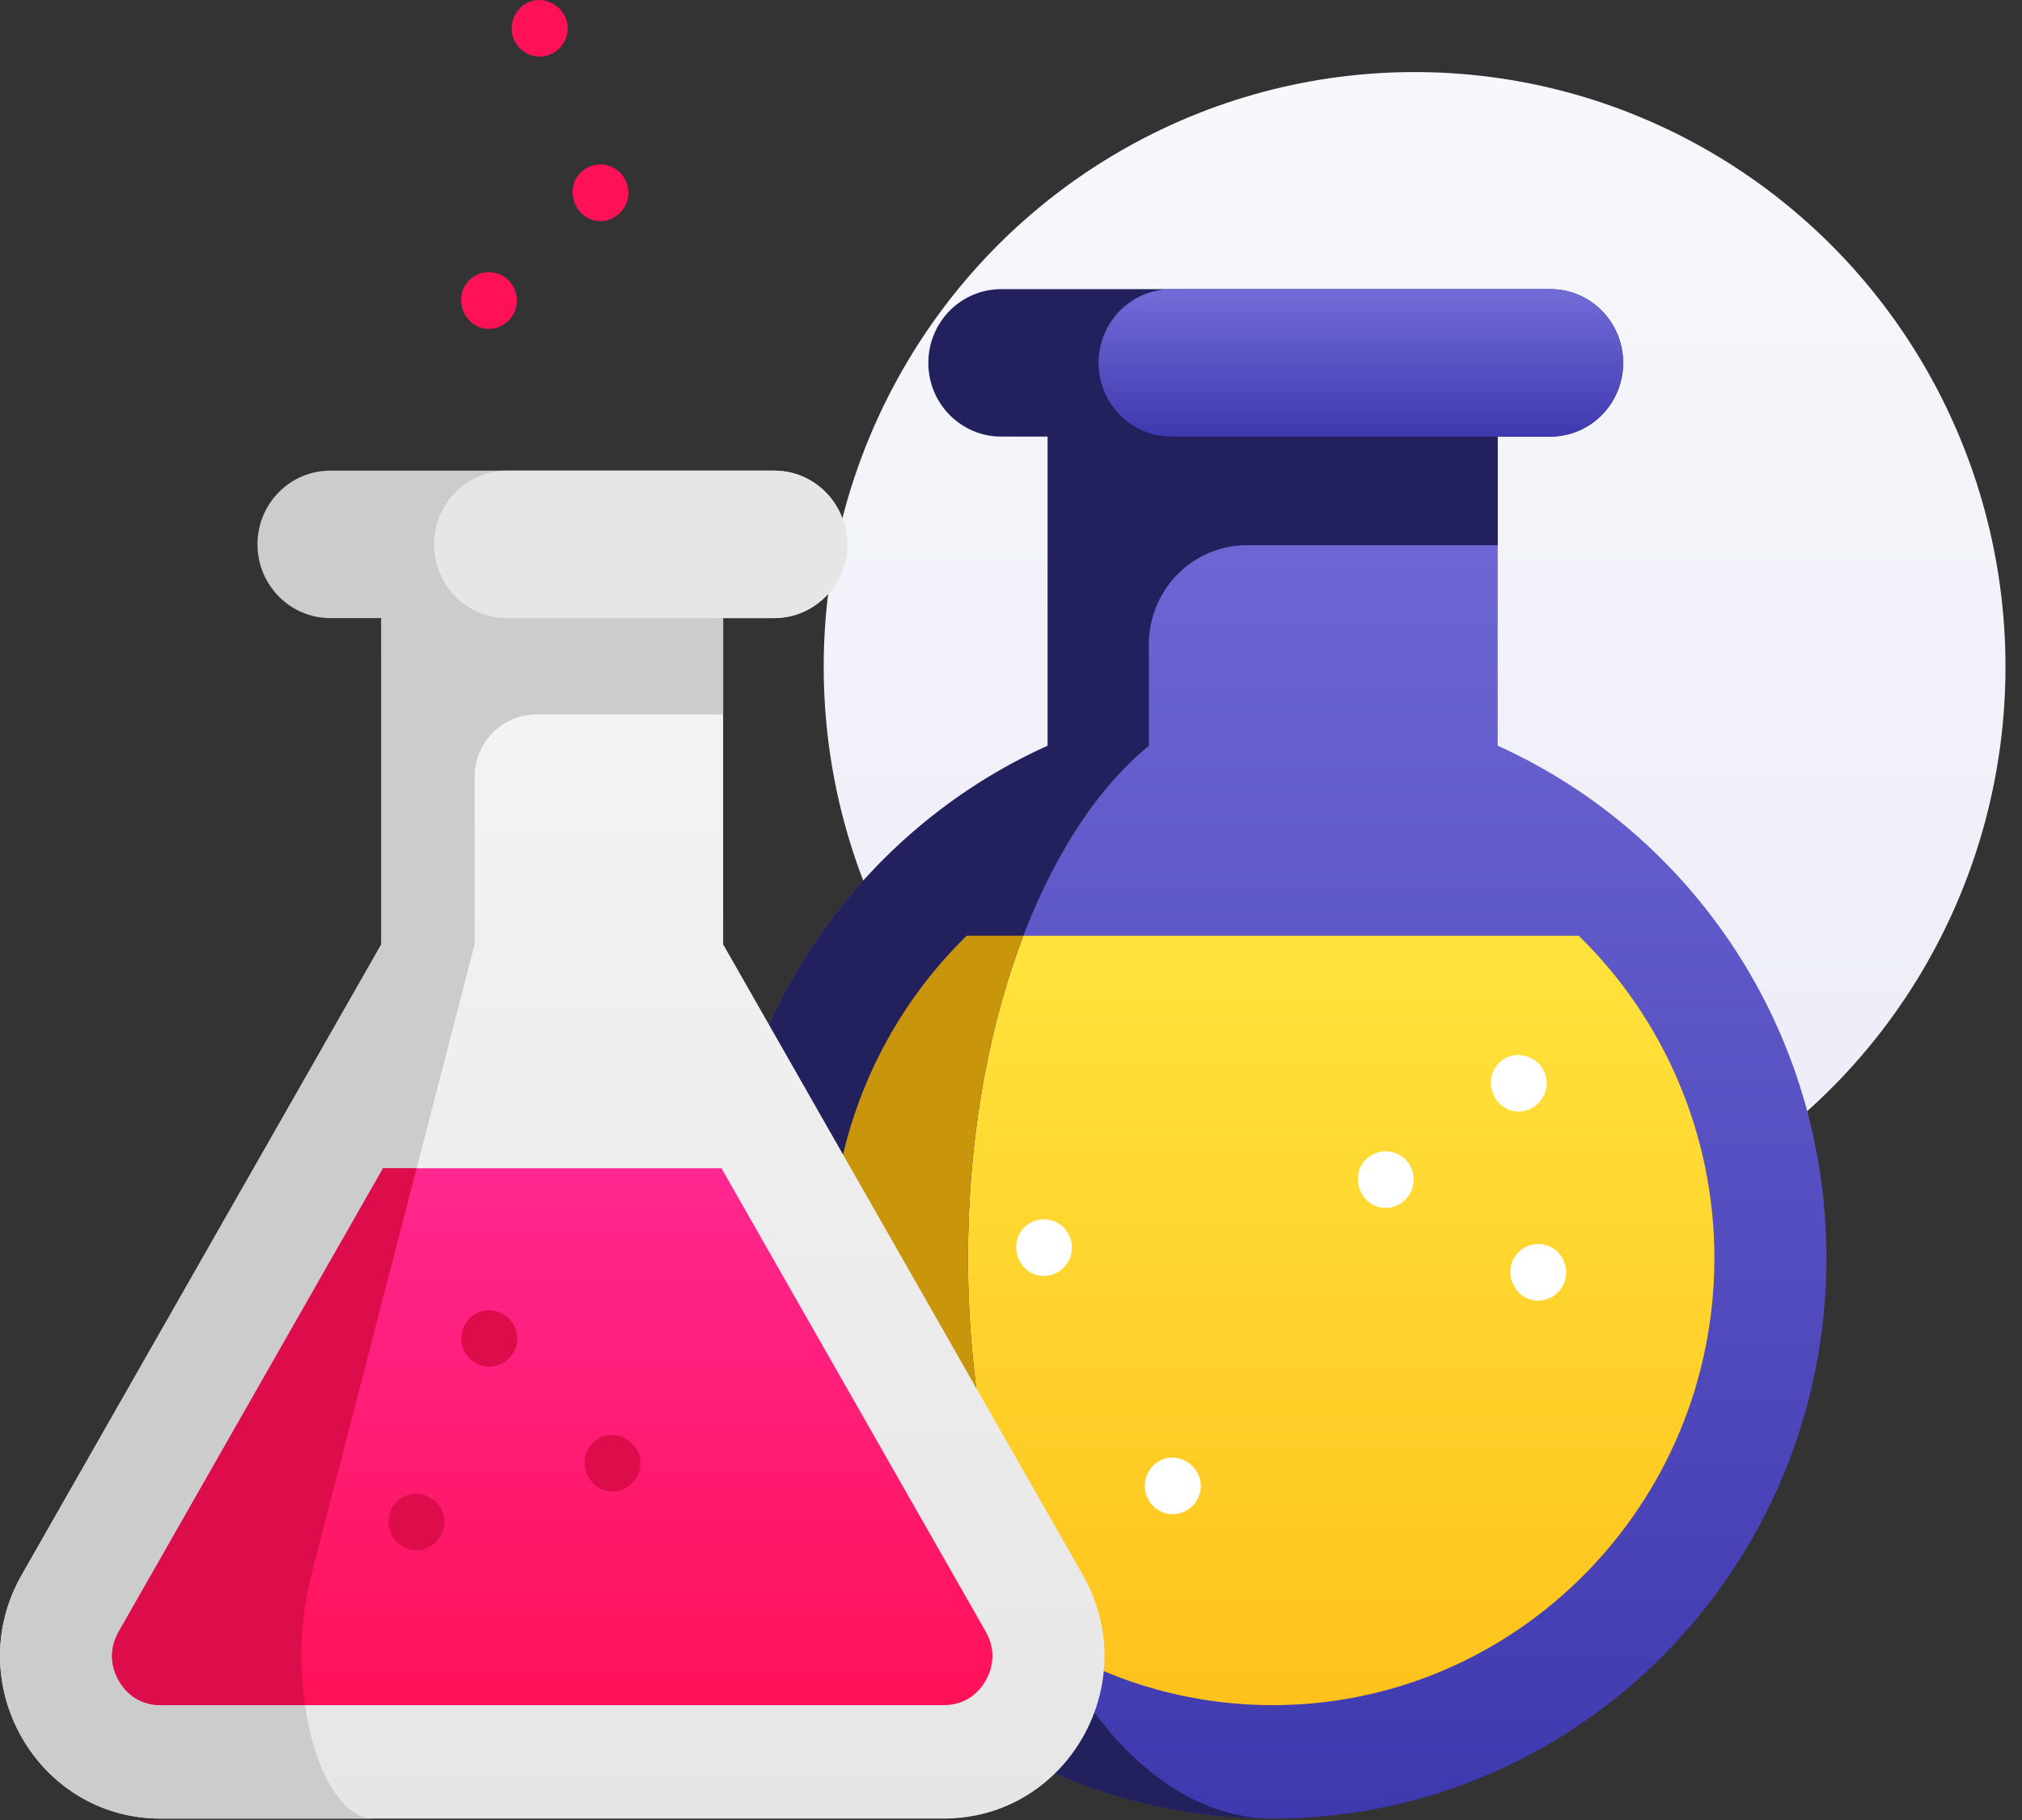 <?xml version="1.0" encoding="UTF-8"?>
<svg width="60px" height="54px" viewBox="0 0 60 54" version="1.1" xmlns="http://www.w3.org/2000/svg" xmlns:xlink="http://www.w3.org/1999/xlink">
    <rect x="0" y="0" width="60" height="54" fill="#333333" stroke="none"/>
    <title>science</title>
    <defs>
        <linearGradient x1="50%" y1="0%" x2="50%" y2="100%" id="linearGradient-1">
            <stop stop-color="#F7F7FC" offset="0%"></stop>
            <stop stop-color="#EDECF7" offset="100%"></stop>
        </linearGradient>
        <linearGradient x1="50%" y1="0%" x2="50%" y2="100%" id="linearGradient-2">
            <stop stop-color="#736BD8" offset="0%"></stop>
            <stop stop-color="#3F39AF" offset="100%"></stop>
        </linearGradient>
        <linearGradient x1="50%" y1="0%" x2="50%" y2="100%" id="linearGradient-3">
            <stop stop-color="#FFE33C" offset="0%"></stop>
            <stop stop-color="#FFC21C" offset="100%"></stop>
        </linearGradient>
        <linearGradient x1="50%" y1="0%" x2="50%" y2="100%" id="linearGradient-4">
            <stop stop-color="#F4F4F4" offset="0%"></stop>
            <stop stop-color="#E6E6E6" offset="100%"></stop>
        </linearGradient>
        <linearGradient x1="50%" y1="0%" x2="50%" y2="100%" id="linearGradient-5">
            <stop stop-color="#736BD8" offset="0%"></stop>
            <stop stop-color="#3F39AF" offset="100%"></stop>
        </linearGradient>
        <linearGradient x1="50%" y1="0%" x2="50%" y2="100%" id="linearGradient-6">
            <stop stop-color="#FF2790" offset="0%"></stop>
            <stop stop-color="#FF1157" offset="100%"></stop>
        </linearGradient>
    </defs>
    <g id="Page-1" stroke="none" stroke-width="1" fill="none" fill-rule="evenodd">
        <g id="Spoonshot---Home" transform="translate(-257, -2951)">
            <g id="science" transform="translate(257, 2951)">
                <ellipse id="Oval-Copy-6" fill="url(#linearGradient-1)" cx="41.976" cy="19.782" rx="17.534" ry="17.644"></ellipse>
                <g id="chemistry" fill-rule="nonzero">
                    <path d="M44.442,22.126 L44.442,11.271 L31.089,11.271 L31.089,22.126 C25.341,24.717 21.334,30.548 21.334,37.327 C21.334,46.512 28.69,53.958 37.765,53.958 C46.84,53.958 54.197,46.512 54.197,37.327 C54.197,30.548 50.189,24.717 44.442,22.126 L44.442,22.126 Z" id="Path" fill="url(#linearGradient-2)"></path>
                    <path d="M50.872,37.327 C50.872,44.642 44.993,50.592 37.765,50.592 C35.387,50.592 33.156,49.949 31.232,48.823 C27.306,46.53 24.659,42.236 24.659,37.327 C24.659,33.658 26.161,30.223 28.686,27.763 L46.845,27.763 C49.37,30.223 50.872,33.658 50.872,37.327 L50.872,37.327 Z" id="Path" fill="url(#linearGradient-3)"></path>
                    <path d="M34.09,22.127 L34.09,19.122 C34.09,17.495 35.394,16.176 37.001,16.176 L44.442,16.176 L44.442,12.954 L41.794,10.515 L39.3,9.842 L31.089,12.954 L31.089,22.127 C25.341,24.717 21.334,30.547 21.334,37.327 C21.334,46.473 28.627,53.894 37.649,53.957 C32.708,53.841 28.723,46.44 28.723,37.327 C28.723,30.547 30.928,24.717 34.09,22.127 L34.09,22.127 Z" id="Path" fill="#23205E"></path>
                    <path d="M31.232,48.823 C27.306,46.53 24.659,42.236 24.659,37.327 C24.659,33.658 26.161,30.223 28.686,27.763 L30.367,27.763 C29.331,30.468 28.723,33.766 28.723,37.327 C28.723,41.787 29.677,45.836 31.232,48.823 L31.232,48.823 Z" id="Path" fill="#C9950A"></path>
                    <path d="M32.129,46.726 L21.458,28.018 L21.458,18.339 L11.317,18.339 L11.317,28.018 L0.646,46.726 C-1.188,49.94 1.104,53.958 4.771,53.958 L28.004,53.958 C31.671,53.958 33.963,49.94 32.129,46.726 Z" id="Path" fill="url(#linearGradient-4)"></path>
                    <path d="M21.458,18.339 L18.353,16.573 L12.403,16.636 L11.316,18.339 L11.316,28.018 L0.646,46.726 C-1.189,49.941 1.104,53.958 4.77,53.958 L11.113,53.958 C9.447,53.958 8.407,49.941 9.239,46.726 L14.085,28.018 L14.085,23.049 C14.085,22.027 14.903,21.2 15.912,21.2 L21.458,21.2 L21.458,18.339 Z" id="Path" fill="#CCCCCC"></path>
                    <path d="M25.135,16.151 C25.135,17.36 24.167,18.339 22.973,18.339 L9.801,18.339 C9.205,18.339 8.664,18.095 8.273,17.698 C7.882,17.302 7.64,16.755 7.64,16.151 C7.64,14.943 8.607,13.964 9.801,13.964 L22.973,13.964 C23.57,13.964 24.111,14.208 24.502,14.604 C24.893,15 25.135,15.548 25.135,16.151 Z" id="Path" fill="#CCCCCC"></path>
                    <path d="M25.135,16.151 C25.135,17.36 24.167,18.339 22.973,18.339 L15.043,18.339 C14.445,18.339 13.906,18.095 13.514,17.698 C13.123,17.302 12.881,16.755 12.881,16.151 C12.881,14.943 13.849,13.964 15.043,13.964 L22.973,13.964 C23.57,13.964 24.111,14.208 24.502,14.604 C24.893,15 25.135,15.548 25.135,16.151 Z" id="Path" fill="#E6E6E6"></path>
                    <path d="M48.165,10.766 C48.165,11.974 47.197,12.954 46.004,12.954 L29.709,12.954 C29.112,12.954 28.572,12.709 28.18,12.313 C27.789,11.917 27.547,11.37 27.547,10.766 C27.547,9.558 28.515,8.579 29.709,8.579 L46.004,8.579 C46.6,8.579 47.141,8.823 47.532,9.219 C47.923,9.615 48.165,10.163 48.165,10.766 L48.165,10.766 Z" id="Path" fill="#23205E"></path>
                    <path d="M48.165,10.766 C48.165,11.974 47.197,12.954 46.004,12.954 L34.76,12.954 C34.164,12.954 33.623,12.709 33.231,12.313 C32.84,11.917 32.599,11.37 32.599,10.766 C32.599,9.558 33.566,8.579 34.76,8.579 L46.004,8.579 C46.6,8.579 47.141,8.823 47.532,9.219 C47.923,9.615 48.165,10.163 48.165,10.766 Z" id="Path" fill="url(#linearGradient-5)"></path>
                    <path d="M29.249,49.865 C29.094,50.137 28.726,50.592 28.004,50.592 L4.771,50.592 C4.048,50.592 3.68,50.137 3.525,49.865 C3.37,49.593 3.164,49.042 3.525,48.409 L11.367,34.662 L21.408,34.662 L29.249,48.409 C29.61,49.042 29.404,49.593 29.249,49.865 Z" id="Path" fill="url(#linearGradient-6)"></path>
                    <g id="Group" transform="translate(3.281, 0)">
                        <path d="M5.958,46.726 C5.631,47.989 5.593,49.374 5.768,50.592 L1.49,50.592 C0.767,50.592 0.399,50.137 0.244,49.865 C0.089,49.593 -0.117,49.042 0.244,48.409 L8.086,34.662 L9.082,34.662 L5.958,46.726 Z" id="Path" fill="#DD0C4A"></path>
                        <path d="M14.893,44.253 C14.138,44.253 13.779,43.271 14.354,42.773 C14.926,42.277 15.824,42.783 15.716,43.536 C15.658,43.944 15.299,44.253 14.893,44.253 Z" id="Path" fill="#DD0C4A"></path>
                        <path d="M11.227,9.758 C10.501,9.758 10.128,8.839 10.639,8.32 C10.916,8.04 11.363,7.997 11.688,8.216 C11.973,8.408 12.114,8.769 12.036,9.105 C11.949,9.482 11.61,9.758 11.227,9.758 Z" id="Path" fill="#FF1157"></path>
                        <path d="M14.535,6.56 C13.783,6.56 13.416,5.574 13.995,5.078 C14.271,4.842 14.673,4.812 14.98,5.008 C15.274,5.196 15.424,5.565 15.345,5.908 C15.258,6.284 14.918,6.56 14.535,6.56 Z" id="Path" fill="#FF1157"></path>
                        <path d="M12.733,1.68 C12.37,1.68 12.044,1.433 11.937,1.083 C11.832,0.733 11.971,0.341 12.271,0.139 C12.888,-0.278 13.723,0.311 13.539,1.043 C13.446,1.412 13.11,1.68 12.733,1.68 Z" id="Path" fill="#FF1157"></path>
                    </g>
                    <path d="M45.064,32.98 C44.326,32.98 43.957,32.025 44.502,31.518 C45.024,31.033 45.896,31.42 45.896,32.138 C45.896,32.596 45.517,32.98 45.064,32.98 Z" id="Path" fill="#FFFFFF"></path>
                    <path d="M45.643,38.592 C44.919,38.592 44.54,37.673 45.056,37.156 C45.314,36.897 45.715,36.837 46.035,37.009 C46.343,37.174 46.515,37.526 46.466,37.874 C46.407,38.282 46.049,38.592 45.643,38.592 L45.643,38.592 Z" id="Path" fill="#FFFFFF"></path>
                    <path d="M34.801,44.927 C34.445,44.927 34.124,44.69 34.012,44.349 C33.894,43.989 34.037,43.581 34.353,43.377 C34.979,42.971 35.801,43.581 35.602,44.309 C35.504,44.669 35.171,44.927 34.801,44.927 L34.801,44.927 Z" id="Path" fill="#FFFFFF"></path>
                    <path d="M30.977,37.859 C30.226,37.859 29.861,36.878 30.434,36.381 C30.709,36.142 31.111,36.113 31.419,36.306 C31.71,36.489 31.861,36.85 31.79,37.191 C31.71,37.575 31.366,37.859 30.977,37.859 L30.977,37.859 Z" id="Path" fill="#FFFFFF"></path>
                    <path d="M41.118,35.839 C40.375,35.839 40.007,34.879 40.56,34.375 C40.836,34.124 41.248,34.089 41.563,34.288 C41.85,34.47 41.999,34.826 41.934,35.163 C41.857,35.551 41.508,35.839 41.118,35.839 L41.118,35.839 Z" id="Path" fill="#FFFFFF"></path>
                    <path d="M12.357,45.996 C12.023,45.996 11.717,45.788 11.589,45.477 C11.448,45.134 11.553,44.723 11.842,44.494 C12.434,44.025 13.324,44.566 13.172,45.319 C13.093,45.708 12.75,45.996 12.357,45.996 Z" id="Path" fill="#DD0C4A"></path>
                    <path d="M14.518,40.551 C14.171,40.551 13.853,40.325 13.736,39.994 C13.611,39.641 13.739,39.234 14.043,39.02 C14.635,38.605 15.464,39.131 15.337,39.854 C15.266,40.252 14.919,40.551 14.518,40.551 Z" id="Path" fill="#DD0C4A"></path>
                </g>
            </g>
        </g>
    </g>
</svg>